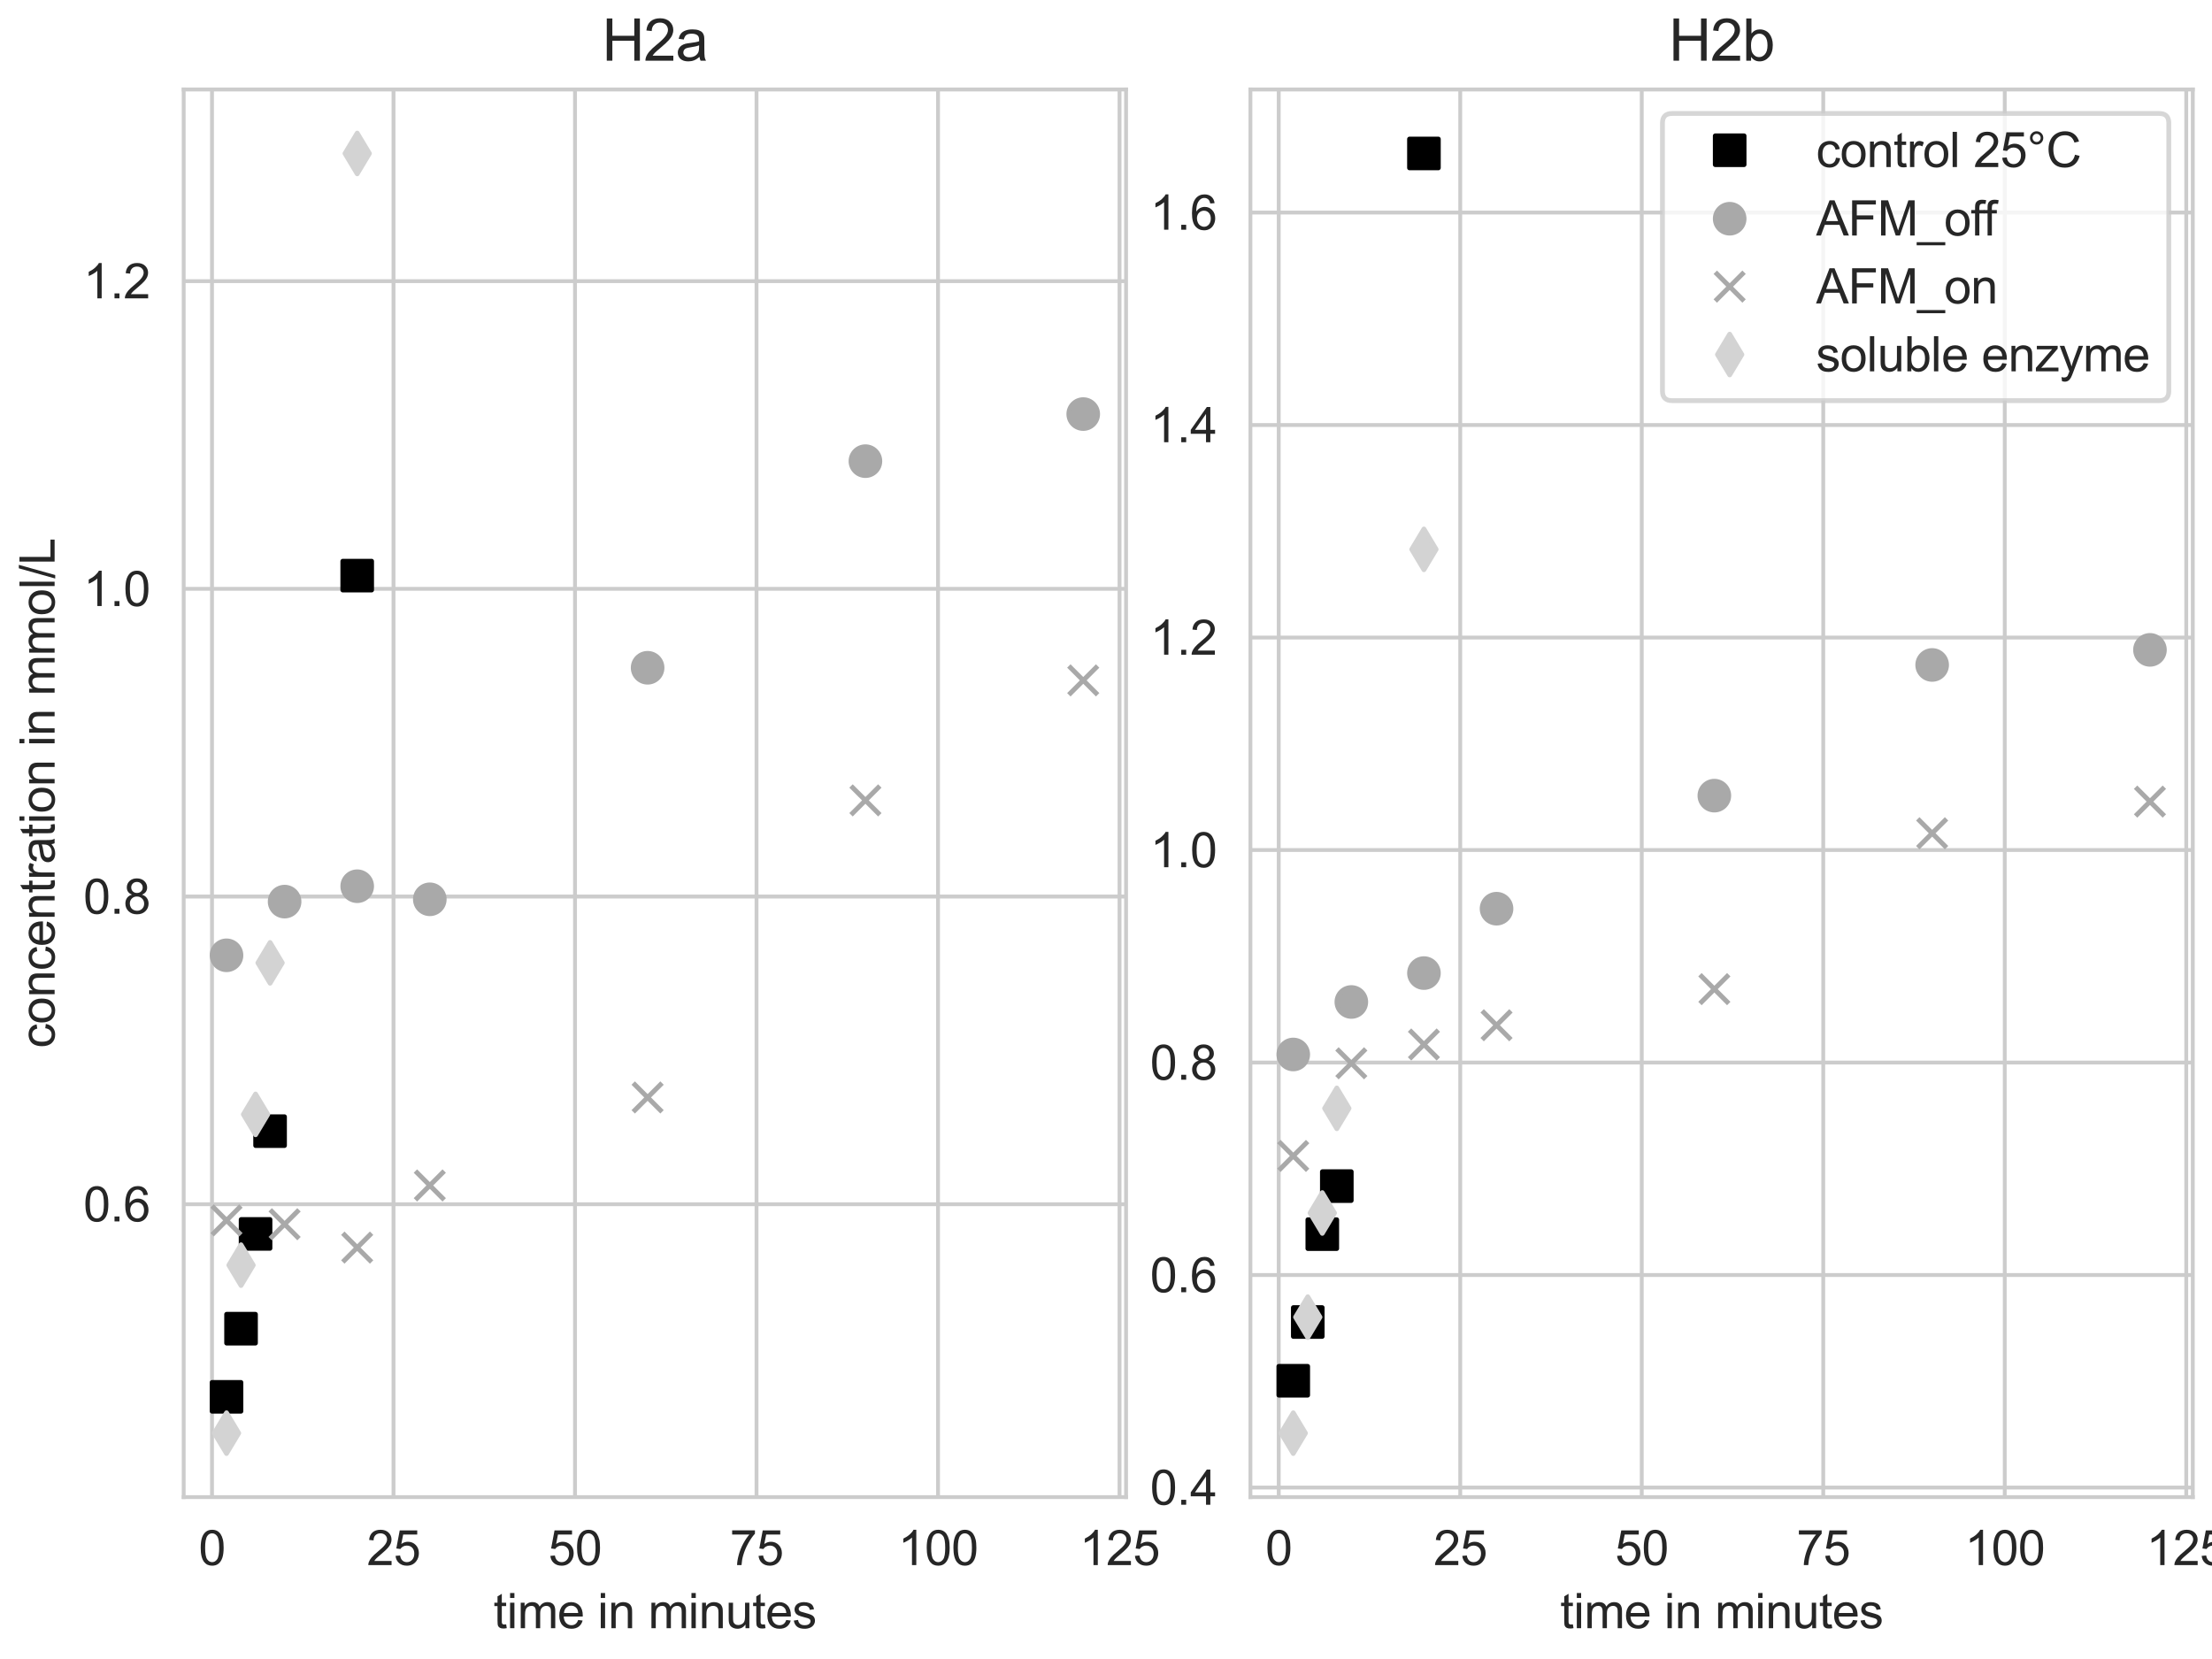 <?xml version="1.0" encoding="utf-8" standalone="no"?>
<!DOCTYPE svg PUBLIC "-//W3C//DTD SVG 1.1//EN"
  "http://www.w3.org/Graphics/SVG/1.1/DTD/svg11.dtd">
<svg xmlns:xlink="http://www.w3.org/1999/xlink" width="460.8pt" height="345.6pt" viewBox="0 0 460.8 345.6" xmlns="http://www.w3.org/2000/svg" version="1.1">
 <defs>
  <style type="text/css">*{stroke-linejoin: round; stroke-linecap: butt}</style>
 </defs>
 <g id="figure_1">
  <g id="patch_1">
   <path d="M 0 345.6 
L 460.8 345.6 
L 460.8 0 
L 0 0 
z
" style="fill: #ffffff"/>
  </g>
  <g id="axes_1">
   <g id="patch_2">
    <path d="M 38.265 311.88 
L 234.58 311.88 
L 234.58 18.64 
L 38.265 18.64 
z
" style="fill: #ffffff"/>
   </g>
   <g id="matplotlib.axis_1">
    <g id="xtick_1">
     <g id="line2d_1">
      <path d="M 44.164 311.88 
L 44.164 18.64 
" clip-path="url(#p35462664f4)" style="fill: none; stroke: #cccccc; stroke-width: 0.8; stroke-linecap: round"/>
     </g>
     <g id="text_1">
      <!-- 0 -->
      <g style="fill: #262626" transform="translate(41.383 326.038) scale(0.1 -0.1)">
       <defs>
        <path id="ArialMT-30" d="M 266 2259 
Q 266 3072 433 3567 
Q 600 4063 929 4331 
Q 1259 4600 1759 4600 
Q 2128 4600 2406 4451 
Q 2684 4303 2865 4023 
Q 3047 3744 3150 3342 
Q 3253 2941 3253 2259 
Q 3253 1453 3087 958 
Q 2922 463 2592 192 
Q 2263 -78 1759 -78 
Q 1097 -78 719 397 
Q 266 969 266 2259 
z
M 844 2259 
Q 844 1131 1108 757 
Q 1372 384 1759 384 
Q 2147 384 2411 759 
Q 2675 1134 2675 2259 
Q 2675 3391 2411 3762 
Q 2147 4134 1753 4134 
Q 1366 4134 1134 3806 
Q 844 3388 844 2259 
z
" transform="scale(0.016)"/>
       </defs>
       <use xlink:href="#ArialMT-30"/>
      </g>
     </g>
    </g>
    <g id="xtick_2">
     <g id="line2d_2">
      <path d="M 81.975 311.88 
L 81.975 18.64 
" clip-path="url(#p35462664f4)" style="fill: none; stroke: #cccccc; stroke-width: 0.8; stroke-linecap: round"/>
     </g>
     <g id="text_2">
      <!-- 25 -->
      <g style="fill: #262626" transform="translate(76.414 326.038) scale(0.1 -0.1)">
       <defs>
        <path id="ArialMT-32" d="M 3222 541 
L 3222 0 
L 194 0 
Q 188 203 259 391 
Q 375 700 629 1000 
Q 884 1300 1366 1694 
Q 2113 2306 2375 2664 
Q 2638 3022 2638 3341 
Q 2638 3675 2398 3904 
Q 2159 4134 1775 4134 
Q 1369 4134 1125 3890 
Q 881 3647 878 3216 
L 300 3275 
Q 359 3922 746 4261 
Q 1134 4600 1788 4600 
Q 2447 4600 2831 4234 
Q 3216 3869 3216 3328 
Q 3216 3053 3103 2787 
Q 2991 2522 2730 2228 
Q 2469 1934 1863 1422 
Q 1356 997 1212 845 
Q 1069 694 975 541 
L 3222 541 
z
" transform="scale(0.016)"/>
        <path id="ArialMT-35" d="M 266 1200 
L 856 1250 
Q 922 819 1161 601 
Q 1400 384 1738 384 
Q 2144 384 2425 690 
Q 2706 997 2706 1503 
Q 2706 1984 2436 2262 
Q 2166 2541 1728 2541 
Q 1456 2541 1237 2417 
Q 1019 2294 894 2097 
L 366 2166 
L 809 4519 
L 3088 4519 
L 3088 3981 
L 1259 3981 
L 1013 2750 
Q 1425 3038 1878 3038 
Q 2478 3038 2890 2622 
Q 3303 2206 3303 1553 
Q 3303 931 2941 478 
Q 2500 -78 1738 -78 
Q 1113 -78 717 272 
Q 322 622 266 1200 
z
" transform="scale(0.016)"/>
       </defs>
       <use xlink:href="#ArialMT-32"/>
       <use xlink:href="#ArialMT-35" x="55.615"/>
      </g>
     </g>
    </g>
    <g id="xtick_3">
     <g id="line2d_3">
      <path d="M 119.786 311.88 
L 119.786 18.64 
" clip-path="url(#p35462664f4)" style="fill: none; stroke: #cccccc; stroke-width: 0.8; stroke-linecap: round"/>
     </g>
     <g id="text_3">
      <!-- 50 -->
      <g style="fill: #262626" transform="translate(114.225 326.038) scale(0.1 -0.1)">
       <use xlink:href="#ArialMT-35"/>
       <use xlink:href="#ArialMT-30" x="55.615"/>
      </g>
     </g>
    </g>
    <g id="xtick_4">
     <g id="line2d_4">
      <path d="M 157.597 311.88 
L 157.597 18.64 
" clip-path="url(#p35462664f4)" style="fill: none; stroke: #cccccc; stroke-width: 0.8; stroke-linecap: round"/>
     </g>
     <g id="text_4">
      <!-- 75 -->
      <g style="fill: #262626" transform="translate(152.036 326.038) scale(0.1 -0.1)">
       <defs>
        <path id="ArialMT-37" d="M 303 3981 
L 303 4522 
L 3269 4522 
L 3269 4084 
Q 2831 3619 2401 2847 
Q 1972 2075 1738 1259 
Q 1569 684 1522 0 
L 944 0 
Q 953 541 1156 1306 
Q 1359 2072 1739 2783 
Q 2119 3494 2547 3981 
L 303 3981 
z
" transform="scale(0.016)"/>
       </defs>
       <use xlink:href="#ArialMT-37"/>
       <use xlink:href="#ArialMT-35" x="55.615"/>
      </g>
     </g>
    </g>
    <g id="xtick_5">
     <g id="line2d_5">
      <path d="M 195.408 311.88 
L 195.408 18.64 
" clip-path="url(#p35462664f4)" style="fill: none; stroke: #cccccc; stroke-width: 0.8; stroke-linecap: round"/>
     </g>
     <g id="text_5">
      <!-- 100 -->
      <g style="fill: #262626" transform="translate(187.066 326.038) scale(0.1 -0.1)">
       <defs>
        <path id="ArialMT-31" d="M 2384 0 
L 1822 0 
L 1822 3584 
Q 1619 3391 1289 3197 
Q 959 3003 697 2906 
L 697 3450 
Q 1169 3672 1522 3987 
Q 1875 4303 2022 4600 
L 2384 4600 
L 2384 0 
z
" transform="scale(0.016)"/>
       </defs>
       <use xlink:href="#ArialMT-31"/>
       <use xlink:href="#ArialMT-30" x="55.615"/>
       <use xlink:href="#ArialMT-30" x="111.23"/>
      </g>
     </g>
    </g>
    <g id="xtick_6">
     <g id="line2d_6">
      <path d="M 233.219 311.88 
L 233.219 18.64 
" clip-path="url(#p35462664f4)" style="fill: none; stroke: #cccccc; stroke-width: 0.8; stroke-linecap: round"/>
     </g>
     <g id="text_6">
      <!-- 125 -->
      <g style="fill: #262626" transform="translate(224.877 326.038) scale(0.1 -0.1)">
       <use xlink:href="#ArialMT-31"/>
       <use xlink:href="#ArialMT-32" x="55.615"/>
       <use xlink:href="#ArialMT-35" x="111.23"/>
      </g>
     </g>
    </g>
    <g id="text_7">
     <!-- time in minutes -->
     <g style="fill: #262626" transform="translate(102.801 339.183) scale(0.1 -0.1)">
      <defs>
       <path id="ArialMT-74" d="M 1650 503 
L 1731 6 
Q 1494 -44 1306 -44 
Q 1000 -44 831 53 
Q 663 150 594 308 
Q 525 466 525 972 
L 525 2881 
L 113 2881 
L 113 3319 
L 525 3319 
L 525 4141 
L 1084 4478 
L 1084 3319 
L 1650 3319 
L 1650 2881 
L 1084 2881 
L 1084 941 
Q 1084 700 1114 631 
Q 1144 563 1211 522 
Q 1278 481 1403 481 
Q 1497 481 1650 503 
z
" transform="scale(0.016)"/>
       <path id="ArialMT-69" d="M 425 3934 
L 425 4581 
L 988 4581 
L 988 3934 
L 425 3934 
z
M 425 0 
L 425 3319 
L 988 3319 
L 988 0 
L 425 0 
z
" transform="scale(0.016)"/>
       <path id="ArialMT-6d" d="M 422 0 
L 422 3319 
L 925 3319 
L 925 2853 
Q 1081 3097 1340 3245 
Q 1600 3394 1931 3394 
Q 2300 3394 2536 3241 
Q 2772 3088 2869 2813 
Q 3263 3394 3894 3394 
Q 4388 3394 4653 3120 
Q 4919 2847 4919 2278 
L 4919 0 
L 4359 0 
L 4359 2091 
Q 4359 2428 4304 2576 
Q 4250 2725 4106 2815 
Q 3963 2906 3769 2906 
Q 3419 2906 3187 2673 
Q 2956 2441 2956 1928 
L 2956 0 
L 2394 0 
L 2394 2156 
Q 2394 2531 2256 2718 
Q 2119 2906 1806 2906 
Q 1569 2906 1367 2781 
Q 1166 2656 1075 2415 
Q 984 2175 984 1722 
L 984 0 
L 422 0 
z
" transform="scale(0.016)"/>
       <path id="ArialMT-65" d="M 2694 1069 
L 3275 997 
Q 3138 488 2766 206 
Q 2394 -75 1816 -75 
Q 1088 -75 661 373 
Q 234 822 234 1631 
Q 234 2469 665 2931 
Q 1097 3394 1784 3394 
Q 2450 3394 2872 2941 
Q 3294 2488 3294 1666 
Q 3294 1616 3291 1516 
L 816 1516 
Q 847 969 1125 678 
Q 1403 388 1819 388 
Q 2128 388 2347 550 
Q 2566 713 2694 1069 
z
M 847 1978 
L 2700 1978 
Q 2663 2397 2488 2606 
Q 2219 2931 1791 2931 
Q 1403 2931 1139 2672 
Q 875 2413 847 1978 
z
" transform="scale(0.016)"/>
       <path id="ArialMT-20" transform="scale(0.016)"/>
       <path id="ArialMT-6e" d="M 422 0 
L 422 3319 
L 928 3319 
L 928 2847 
Q 1294 3394 1984 3394 
Q 2284 3394 2536 3286 
Q 2788 3178 2913 3003 
Q 3038 2828 3088 2588 
Q 3119 2431 3119 2041 
L 3119 0 
L 2556 0 
L 2556 2019 
Q 2556 2363 2490 2533 
Q 2425 2703 2258 2804 
Q 2091 2906 1866 2906 
Q 1506 2906 1245 2678 
Q 984 2450 984 1813 
L 984 0 
L 422 0 
z
" transform="scale(0.016)"/>
       <path id="ArialMT-75" d="M 2597 0 
L 2597 488 
Q 2209 -75 1544 -75 
Q 1250 -75 995 37 
Q 741 150 617 320 
Q 494 491 444 738 
Q 409 903 409 1263 
L 409 3319 
L 972 3319 
L 972 1478 
Q 972 1038 1006 884 
Q 1059 663 1231 536 
Q 1403 409 1656 409 
Q 1909 409 2131 539 
Q 2353 669 2445 892 
Q 2538 1116 2538 1541 
L 2538 3319 
L 3100 3319 
L 3100 0 
L 2597 0 
z
" transform="scale(0.016)"/>
       <path id="ArialMT-73" d="M 197 991 
L 753 1078 
Q 800 744 1014 566 
Q 1228 388 1613 388 
Q 2000 388 2187 545 
Q 2375 703 2375 916 
Q 2375 1106 2209 1216 
Q 2094 1291 1634 1406 
Q 1016 1563 777 1677 
Q 538 1791 414 1992 
Q 291 2194 291 2438 
Q 291 2659 392 2848 
Q 494 3038 669 3163 
Q 800 3259 1026 3326 
Q 1253 3394 1513 3394 
Q 1903 3394 2198 3281 
Q 2494 3169 2634 2976 
Q 2775 2784 2828 2463 
L 2278 2388 
Q 2241 2644 2061 2787 
Q 1881 2931 1553 2931 
Q 1166 2931 1000 2803 
Q 834 2675 834 2503 
Q 834 2394 903 2306 
Q 972 2216 1119 2156 
Q 1203 2125 1616 2013 
Q 2213 1853 2448 1751 
Q 2684 1650 2818 1456 
Q 2953 1263 2953 975 
Q 2953 694 2789 445 
Q 2625 197 2315 61 
Q 2006 -75 1616 -75 
Q 969 -75 630 194 
Q 291 463 197 991 
z
" transform="scale(0.016)"/>
      </defs>
      <use xlink:href="#ArialMT-74"/>
      <use xlink:href="#ArialMT-69" x="27.783"/>
      <use xlink:href="#ArialMT-6d" x="50"/>
      <use xlink:href="#ArialMT-65" x="133.301"/>
      <use xlink:href="#ArialMT-20" x="188.916"/>
      <use xlink:href="#ArialMT-69" x="216.699"/>
      <use xlink:href="#ArialMT-6e" x="238.916"/>
      <use xlink:href="#ArialMT-20" x="294.531"/>
      <use xlink:href="#ArialMT-6d" x="322.314"/>
      <use xlink:href="#ArialMT-69" x="405.615"/>
      <use xlink:href="#ArialMT-6e" x="427.832"/>
      <use xlink:href="#ArialMT-75" x="483.447"/>
      <use xlink:href="#ArialMT-74" x="539.062"/>
      <use xlink:href="#ArialMT-65" x="566.846"/>
      <use xlink:href="#ArialMT-73" x="622.461"/>
     </g>
    </g>
   </g>
   <g id="matplotlib.axis_2">
    <g id="ytick_1">
     <g id="line2d_7">
      <path d="M 38.265 250.862 
L 234.58 250.862 
" clip-path="url(#p35462664f4)" style="fill: none; stroke: #cccccc; stroke-width: 0.8; stroke-linecap: round"/>
     </g>
     <g id="text_8">
      <!-- 0.6 -->
      <g style="fill: #262626" transform="translate(17.365 254.441) scale(0.1 -0.1)">
       <defs>
        <path id="ArialMT-2e" d="M 581 0 
L 581 641 
L 1222 641 
L 1222 0 
L 581 0 
z
" transform="scale(0.016)"/>
        <path id="ArialMT-36" d="M 3184 3459 
L 2625 3416 
Q 2550 3747 2413 3897 
Q 2184 4138 1850 4138 
Q 1581 4138 1378 3988 
Q 1113 3794 959 3422 
Q 806 3050 800 2363 
Q 1003 2672 1297 2822 
Q 1591 2972 1913 2972 
Q 2475 2972 2870 2558 
Q 3266 2144 3266 1488 
Q 3266 1056 3080 686 
Q 2894 316 2569 119 
Q 2244 -78 1831 -78 
Q 1128 -78 684 439 
Q 241 956 241 2144 
Q 241 3472 731 4075 
Q 1159 4600 1884 4600 
Q 2425 4600 2770 4297 
Q 3116 3994 3184 3459 
z
M 888 1484 
Q 888 1194 1011 928 
Q 1134 663 1356 523 
Q 1578 384 1822 384 
Q 2178 384 2434 671 
Q 2691 959 2691 1453 
Q 2691 1928 2437 2201 
Q 2184 2475 1800 2475 
Q 1419 2475 1153 2201 
Q 888 1928 888 1484 
z
" transform="scale(0.016)"/>
       </defs>
       <use xlink:href="#ArialMT-30"/>
       <use xlink:href="#ArialMT-2e" x="55.615"/>
       <use xlink:href="#ArialMT-36" x="83.398"/>
      </g>
     </g>
    </g>
    <g id="ytick_2">
     <g id="line2d_8">
      <path d="M 38.265 186.765 
L 234.58 186.765 
" clip-path="url(#p35462664f4)" style="fill: none; stroke: #cccccc; stroke-width: 0.8; stroke-linecap: round"/>
     </g>
     <g id="text_9">
      <!-- 0.8 -->
      <g style="fill: #262626" transform="translate(17.365 190.344) scale(0.1 -0.1)">
       <defs>
        <path id="ArialMT-38" d="M 1131 2484 
Q 781 2613 612 2850 
Q 444 3088 444 3419 
Q 444 3919 803 4259 
Q 1163 4600 1759 4600 
Q 2359 4600 2725 4251 
Q 3091 3903 3091 3403 
Q 3091 3084 2923 2848 
Q 2756 2613 2416 2484 
Q 2838 2347 3058 2040 
Q 3278 1734 3278 1309 
Q 3278 722 2862 322 
Q 2447 -78 1769 -78 
Q 1091 -78 675 323 
Q 259 725 259 1325 
Q 259 1772 486 2073 
Q 713 2375 1131 2484 
z
M 1019 3438 
Q 1019 3113 1228 2906 
Q 1438 2700 1772 2700 
Q 2097 2700 2305 2904 
Q 2513 3109 2513 3406 
Q 2513 3716 2298 3927 
Q 2084 4138 1766 4138 
Q 1444 4138 1231 3931 
Q 1019 3725 1019 3438 
z
M 838 1322 
Q 838 1081 952 856 
Q 1066 631 1291 507 
Q 1516 384 1775 384 
Q 2178 384 2440 643 
Q 2703 903 2703 1303 
Q 2703 1709 2433 1975 
Q 2163 2241 1756 2241 
Q 1359 2241 1098 1978 
Q 838 1716 838 1322 
z
" transform="scale(0.016)"/>
       </defs>
       <use xlink:href="#ArialMT-30"/>
       <use xlink:href="#ArialMT-2e" x="55.615"/>
       <use xlink:href="#ArialMT-38" x="83.398"/>
      </g>
     </g>
    </g>
    <g id="ytick_3">
     <g id="line2d_9">
      <path d="M 38.265 122.667 
L 234.58 122.667 
" clip-path="url(#p35462664f4)" style="fill: none; stroke: #cccccc; stroke-width: 0.8; stroke-linecap: round"/>
     </g>
     <g id="text_10">
      <!-- 1.0 -->
      <g style="fill: #262626" transform="translate(17.365 126.246) scale(0.1 -0.1)">
       <use xlink:href="#ArialMT-31"/>
       <use xlink:href="#ArialMT-2e" x="55.615"/>
       <use xlink:href="#ArialMT-30" x="83.398"/>
      </g>
     </g>
    </g>
    <g id="ytick_4">
     <g id="line2d_10">
      <path d="M 38.265 58.57 
L 234.58 58.57 
" clip-path="url(#p35462664f4)" style="fill: none; stroke: #cccccc; stroke-width: 0.8; stroke-linecap: round"/>
     </g>
     <g id="text_11">
      <!-- 1.2 -->
      <g style="fill: #262626" transform="translate(17.365 62.148) scale(0.1 -0.1)">
       <use xlink:href="#ArialMT-31"/>
       <use xlink:href="#ArialMT-2e" x="55.615"/>
       <use xlink:href="#ArialMT-32" x="83.398"/>
      </g>
     </g>
    </g>
    <g id="text_12">
     <!-- concentration in mmol/L -->
     <g style="fill: #262626" transform="translate(11.377 218.337) rotate(-90) scale(0.1 -0.1)">
      <defs>
       <path id="ArialMT-63" d="M 2588 1216 
L 3141 1144 
Q 3050 572 2676 248 
Q 2303 -75 1759 -75 
Q 1078 -75 664 370 
Q 250 816 250 1647 
Q 250 2184 428 2587 
Q 606 2991 970 3192 
Q 1334 3394 1763 3394 
Q 2303 3394 2647 3120 
Q 2991 2847 3088 2344 
L 2541 2259 
Q 2463 2594 2264 2762 
Q 2066 2931 1784 2931 
Q 1359 2931 1093 2626 
Q 828 2322 828 1663 
Q 828 994 1084 691 
Q 1341 388 1753 388 
Q 2084 388 2306 591 
Q 2528 794 2588 1216 
z
" transform="scale(0.016)"/>
       <path id="ArialMT-6f" d="M 213 1659 
Q 213 2581 725 3025 
Q 1153 3394 1769 3394 
Q 2453 3394 2887 2945 
Q 3322 2497 3322 1706 
Q 3322 1066 3130 698 
Q 2938 331 2570 128 
Q 2203 -75 1769 -75 
Q 1072 -75 642 372 
Q 213 819 213 1659 
z
M 791 1659 
Q 791 1022 1069 705 
Q 1347 388 1769 388 
Q 2188 388 2466 706 
Q 2744 1025 2744 1678 
Q 2744 2294 2464 2611 
Q 2184 2928 1769 2928 
Q 1347 2928 1069 2612 
Q 791 2297 791 1659 
z
" transform="scale(0.016)"/>
       <path id="ArialMT-72" d="M 416 0 
L 416 3319 
L 922 3319 
L 922 2816 
Q 1116 3169 1280 3281 
Q 1444 3394 1641 3394 
Q 1925 3394 2219 3213 
L 2025 2691 
Q 1819 2813 1613 2813 
Q 1428 2813 1281 2702 
Q 1134 2591 1072 2394 
Q 978 2094 978 1738 
L 978 0 
L 416 0 
z
" transform="scale(0.016)"/>
       <path id="ArialMT-61" d="M 2588 409 
Q 2275 144 1986 34 
Q 1697 -75 1366 -75 
Q 819 -75 525 192 
Q 231 459 231 875 
Q 231 1119 342 1320 
Q 453 1522 633 1644 
Q 813 1766 1038 1828 
Q 1203 1872 1538 1913 
Q 2219 1994 2541 2106 
Q 2544 2222 2544 2253 
Q 2544 2597 2384 2738 
Q 2169 2928 1744 2928 
Q 1347 2928 1158 2789 
Q 969 2650 878 2297 
L 328 2372 
Q 403 2725 575 2942 
Q 747 3159 1072 3276 
Q 1397 3394 1825 3394 
Q 2250 3394 2515 3294 
Q 2781 3194 2906 3042 
Q 3031 2891 3081 2659 
Q 3109 2516 3109 2141 
L 3109 1391 
Q 3109 606 3145 398 
Q 3181 191 3288 0 
L 2700 0 
Q 2613 175 2588 409 
z
M 2541 1666 
Q 2234 1541 1622 1453 
Q 1275 1403 1131 1340 
Q 988 1278 909 1158 
Q 831 1038 831 891 
Q 831 666 1001 516 
Q 1172 366 1500 366 
Q 1825 366 2078 508 
Q 2331 650 2450 897 
Q 2541 1088 2541 1459 
L 2541 1666 
z
" transform="scale(0.016)"/>
       <path id="ArialMT-6c" d="M 409 0 
L 409 4581 
L 972 4581 
L 972 0 
L 409 0 
z
" transform="scale(0.016)"/>
       <path id="ArialMT-2f" d="M 0 -78 
L 1328 4659 
L 1778 4659 
L 453 -78 
L 0 -78 
z
" transform="scale(0.016)"/>
       <path id="ArialMT-4c" d="M 469 0 
L 469 4581 
L 1075 4581 
L 1075 541 
L 3331 541 
L 3331 0 
L 469 0 
z
" transform="scale(0.016)"/>
      </defs>
      <use xlink:href="#ArialMT-63"/>
      <use xlink:href="#ArialMT-6f" x="50"/>
      <use xlink:href="#ArialMT-6e" x="105.615"/>
      <use xlink:href="#ArialMT-63" x="161.23"/>
      <use xlink:href="#ArialMT-65" x="211.23"/>
      <use xlink:href="#ArialMT-6e" x="266.846"/>
      <use xlink:href="#ArialMT-74" x="322.461"/>
      <use xlink:href="#ArialMT-72" x="350.244"/>
      <use xlink:href="#ArialMT-61" x="383.545"/>
      <use xlink:href="#ArialMT-74" x="439.16"/>
      <use xlink:href="#ArialMT-69" x="466.943"/>
      <use xlink:href="#ArialMT-6f" x="489.16"/>
      <use xlink:href="#ArialMT-6e" x="544.775"/>
      <use xlink:href="#ArialMT-20" x="600.391"/>
      <use xlink:href="#ArialMT-69" x="628.174"/>
      <use xlink:href="#ArialMT-6e" x="650.391"/>
      <use xlink:href="#ArialMT-20" x="706.006"/>
      <use xlink:href="#ArialMT-6d" x="733.789"/>
      <use xlink:href="#ArialMT-6d" x="817.09"/>
      <use xlink:href="#ArialMT-6f" x="900.391"/>
      <use xlink:href="#ArialMT-6c" x="956.006"/>
      <use xlink:href="#ArialMT-2f" x="978.223"/>
      <use xlink:href="#ArialMT-4c" x="1006.006"/>
     </g>
    </g>
   </g>
   <g id="line2d_11">
    <defs>
     <path id="m823defebf2" d="M -3 3 
L 3 3 
L 3 -3 
L -3 -3 
z
" style="stroke: #000000; stroke-linejoin: miter"/>
    </defs>
    <g clip-path="url(#p35462664f4)">
     <use xlink:href="#m823defebf2" x="47.188" y="290.987" style="stroke: #000000; stroke-linejoin: miter"/>
     <use xlink:href="#m823defebf2" x="50.213" y="276.79" style="stroke: #000000; stroke-linejoin: miter"/>
     <use xlink:href="#m823defebf2" x="53.238" y="257.048" style="stroke: #000000; stroke-linejoin: miter"/>
     <use xlink:href="#m823defebf2" x="56.263" y="235.639" style="stroke: #000000; stroke-linejoin: miter"/>
     <use xlink:href="#m823defebf2" x="74.412" y="119.911" style="stroke: #000000; stroke-linejoin: miter"/>
    </g>
   </g>
   <g id="line2d_12">
    <defs>
     <path id="m8589190ee1" d="M 0 3 
C 0.796 3 1.559 2.684 2.121 2.121 
C 2.684 1.559 3 0.796 3 0 
C 3 -0.796 2.684 -1.559 2.121 -2.121 
C 1.559 -2.684 0.796 -3 0 -3 
C -0.796 -3 -1.559 -2.684 -2.121 -2.121 
C -2.684 -1.559 -3 -0.796 -3 0 
C -3 0.796 -2.684 1.559 -2.121 2.121 
C -1.559 2.684 -0.796 3 0 3 
z
" style="stroke: #a9a9a9"/>
    </defs>
    <g clip-path="url(#p35462664f4)">
     <use xlink:href="#m8589190ee1" x="47.188" y="199.007" style="fill: #a9a9a9; stroke: #a9a9a9"/>
     <use xlink:href="#m8589190ee1" x="59.288" y="187.822" style="fill: #a9a9a9; stroke: #a9a9a9"/>
     <use xlink:href="#m8589190ee1" x="74.412" y="184.617" style="fill: #a9a9a9; stroke: #a9a9a9"/>
     <use xlink:href="#m8589190ee1" x="89.537" y="187.342" style="fill: #a9a9a9; stroke: #a9a9a9"/>
     <use xlink:href="#m8589190ee1" x="134.91" y="139.108" style="fill: #a9a9a9; stroke: #a9a9a9"/>
     <use xlink:href="#m8589190ee1" x="180.283" y="96.067" style="fill: #a9a9a9; stroke: #a9a9a9"/>
     <use xlink:href="#m8589190ee1" x="225.657" y="86.26" style="fill: #a9a9a9; stroke: #a9a9a9"/>
    </g>
   </g>
   <g id="line2d_13">
    <defs>
     <path id="mce62753c77" d="M -3 3 
L 3 -3 
M -3 -3 
L 3 3 
" style="stroke: #a9a9a9"/>
    </defs>
    <g clip-path="url(#p35462664f4)">
     <use xlink:href="#mce62753c77" x="47.188" y="254.227" style="fill: #a9a9a9; stroke: #a9a9a9"/>
     <use xlink:href="#mce62753c77" x="59.288" y="255.029" style="fill: #a9a9a9; stroke: #a9a9a9"/>
     <use xlink:href="#mce62753c77" x="74.412" y="259.9" style="fill: #a9a9a9; stroke: #a9a9a9"/>
     <use xlink:href="#mce62753c77" x="89.537" y="246.952" style="fill: #a9a9a9; stroke: #a9a9a9"/>
     <use xlink:href="#mce62753c77" x="134.91" y="228.62" style="fill: #a9a9a9; stroke: #a9a9a9"/>
     <use xlink:href="#mce62753c77" x="180.283" y="166.734" style="fill: #a9a9a9; stroke: #a9a9a9"/>
     <use xlink:href="#mce62753c77" x="225.657" y="141.736" style="fill: #a9a9a9; stroke: #a9a9a9"/>
    </g>
   </g>
   <g id="line2d_14">
    <defs>
     <path id="maa8e26a4db" d="M 0 4.243 
L 2.546 0 
L 0 -4.243 
L -2.546 0 
z
" style="stroke: #d3d3d3; stroke-linejoin: miter"/>
    </defs>
    <g clip-path="url(#p35462664f4)">
     <use xlink:href="#maa8e26a4db" x="47.188" y="298.551" style="fill: #d3d3d3; stroke: #d3d3d3; stroke-linejoin: miter"/>
     <use xlink:href="#maa8e26a4db" x="50.213" y="263.554" style="fill: #d3d3d3; stroke: #d3d3d3; stroke-linejoin: miter"/>
     <use xlink:href="#maa8e26a4db" x="53.238" y="232.146" style="fill: #d3d3d3; stroke: #d3d3d3; stroke-linejoin: miter"/>
     <use xlink:href="#maa8e26a4db" x="56.263" y="200.578" style="fill: #d3d3d3; stroke: #d3d3d3; stroke-linejoin: miter"/>
     <use xlink:href="#maa8e26a4db" x="74.412" y="31.969" style="fill: #d3d3d3; stroke: #d3d3d3; stroke-linejoin: miter"/>
    </g>
   </g>
   <g id="patch_3">
    <path d="M 38.265 311.88 
L 38.265 18.64 
" style="fill: none; stroke: #cccccc; stroke-width: 0.8; stroke-linejoin: miter; stroke-linecap: square"/>
   </g>
   <g id="patch_4">
    <path d="M 234.58 311.88 
L 234.58 18.64 
" style="fill: none; stroke: #cccccc; stroke-width: 0.8; stroke-linejoin: miter; stroke-linecap: square"/>
   </g>
   <g id="patch_5">
    <path d="M 38.265 311.88 
L 234.58 311.88 
" style="fill: none; stroke: #cccccc; stroke-width: 0.8; stroke-linejoin: miter; stroke-linecap: square"/>
   </g>
   <g id="patch_6">
    <path d="M 38.265 18.64 
L 234.58 18.64 
" style="fill: none; stroke: #cccccc; stroke-width: 0.8; stroke-linejoin: miter; stroke-linecap: square"/>
   </g>
   <g id="text_13">
    <!-- H2a -->
    <g style="fill: #262626" transform="translate(125.416 12.64) scale(0.12 -0.12)">
     <defs>
      <path id="ArialMT-48" d="M 513 0 
L 513 4581 
L 1119 4581 
L 1119 2700 
L 3500 2700 
L 3500 4581 
L 4106 4581 
L 4106 0 
L 3500 0 
L 3500 2159 
L 1119 2159 
L 1119 0 
L 513 0 
z
" transform="scale(0.016)"/>
     </defs>
     <use xlink:href="#ArialMT-48"/>
     <use xlink:href="#ArialMT-32" x="72.217"/>
     <use xlink:href="#ArialMT-61" x="127.832"/>
    </g>
   </g>
  </g>
  <g id="axes_2">
   <g id="patch_7">
    <path d="M 260.485 311.88 
L 456.8 311.88 
L 456.8 18.64 
L 260.485 18.64 
z
" style="fill: #ffffff"/>
   </g>
   <g id="matplotlib.axis_3">
    <g id="xtick_7">
     <g id="line2d_15">
      <path d="M 266.384 311.88 
L 266.384 18.64 
" clip-path="url(#pf471434b45)" style="fill: none; stroke: #cccccc; stroke-width: 0.8; stroke-linecap: round"/>
     </g>
     <g id="text_14">
      <!-- 0 -->
      <g style="fill: #262626" transform="translate(263.603 326.038) scale(0.1 -0.1)">
       <use xlink:href="#ArialMT-30"/>
      </g>
     </g>
    </g>
    <g id="xtick_8">
     <g id="line2d_16">
      <path d="M 304.195 311.88 
L 304.195 18.64 
" clip-path="url(#pf471434b45)" style="fill: none; stroke: #cccccc; stroke-width: 0.8; stroke-linecap: round"/>
     </g>
     <g id="text_15">
      <!-- 25 -->
      <g style="fill: #262626" transform="translate(298.634 326.038) scale(0.1 -0.1)">
       <use xlink:href="#ArialMT-32"/>
       <use xlink:href="#ArialMT-35" x="55.615"/>
      </g>
     </g>
    </g>
    <g id="xtick_9">
     <g id="line2d_17">
      <path d="M 342.006 311.88 
L 342.006 18.64 
" clip-path="url(#pf471434b45)" style="fill: none; stroke: #cccccc; stroke-width: 0.8; stroke-linecap: round"/>
     </g>
     <g id="text_16">
      <!-- 50 -->
      <g style="fill: #262626" transform="translate(336.445 326.038) scale(0.1 -0.1)">
       <use xlink:href="#ArialMT-35"/>
       <use xlink:href="#ArialMT-30" x="55.615"/>
      </g>
     </g>
    </g>
    <g id="xtick_10">
     <g id="line2d_18">
      <path d="M 379.817 311.88 
L 379.817 18.64 
" clip-path="url(#pf471434b45)" style="fill: none; stroke: #cccccc; stroke-width: 0.8; stroke-linecap: round"/>
     </g>
     <g id="text_17">
      <!-- 75 -->
      <g style="fill: #262626" transform="translate(374.256 326.038) scale(0.1 -0.1)">
       <use xlink:href="#ArialMT-37"/>
       <use xlink:href="#ArialMT-35" x="55.615"/>
      </g>
     </g>
    </g>
    <g id="xtick_11">
     <g id="line2d_19">
      <path d="M 417.628 311.88 
L 417.628 18.64 
" clip-path="url(#pf471434b45)" style="fill: none; stroke: #cccccc; stroke-width: 0.8; stroke-linecap: round"/>
     </g>
     <g id="text_18">
      <!-- 100 -->
      <g style="fill: #262626" transform="translate(409.286 326.038) scale(0.1 -0.1)">
       <use xlink:href="#ArialMT-31"/>
       <use xlink:href="#ArialMT-30" x="55.615"/>
       <use xlink:href="#ArialMT-30" x="111.23"/>
      </g>
     </g>
    </g>
    <g id="xtick_12">
     <g id="line2d_20">
      <path d="M 455.439 311.88 
L 455.439 18.64 
" clip-path="url(#pf471434b45)" style="fill: none; stroke: #cccccc; stroke-width: 0.8; stroke-linecap: round"/>
     </g>
     <g id="text_19">
      <!-- 125 -->
      <g style="fill: #262626" transform="translate(447.097 326.038) scale(0.1 -0.1)">
       <use xlink:href="#ArialMT-31"/>
       <use xlink:href="#ArialMT-32" x="55.615"/>
       <use xlink:href="#ArialMT-35" x="111.23"/>
      </g>
     </g>
    </g>
    <g id="text_20">
     <!-- time in minutes -->
     <g style="fill: #262626" transform="translate(325.021 339.183) scale(0.1 -0.1)">
      <use xlink:href="#ArialMT-74"/>
      <use xlink:href="#ArialMT-69" x="27.783"/>
      <use xlink:href="#ArialMT-6d" x="50"/>
      <use xlink:href="#ArialMT-65" x="133.301"/>
      <use xlink:href="#ArialMT-20" x="188.916"/>
      <use xlink:href="#ArialMT-69" x="216.699"/>
      <use xlink:href="#ArialMT-6e" x="238.916"/>
      <use xlink:href="#ArialMT-20" x="294.531"/>
      <use xlink:href="#ArialMT-6d" x="322.314"/>
      <use xlink:href="#ArialMT-69" x="405.615"/>
      <use xlink:href="#ArialMT-6e" x="427.832"/>
      <use xlink:href="#ArialMT-75" x="483.447"/>
      <use xlink:href="#ArialMT-74" x="539.062"/>
      <use xlink:href="#ArialMT-65" x="566.846"/>
      <use xlink:href="#ArialMT-73" x="622.461"/>
     </g>
    </g>
   </g>
   <g id="matplotlib.axis_4">
    <g id="ytick_5">
     <g id="line2d_21">
      <path d="M 260.485 309.884 
L 456.8 309.884 
" clip-path="url(#pf471434b45)" style="fill: none; stroke: #cccccc; stroke-width: 0.8; stroke-linecap: round"/>
     </g>
     <g id="text_21">
      <!-- 0.4 -->
      <g style="fill: #262626" transform="translate(239.585 313.462) scale(0.1 -0.1)">
       <defs>
        <path id="ArialMT-34" d="M 2069 0 
L 2069 1097 
L 81 1097 
L 81 1613 
L 2172 4581 
L 2631 4581 
L 2631 1613 
L 3250 1613 
L 3250 1097 
L 2631 1097 
L 2631 0 
L 2069 0 
z
M 2069 1613 
L 2069 3678 
L 634 1613 
L 2069 1613 
z
" transform="scale(0.016)"/>
       </defs>
       <use xlink:href="#ArialMT-30"/>
       <use xlink:href="#ArialMT-2e" x="55.615"/>
       <use xlink:href="#ArialMT-34" x="83.398"/>
      </g>
     </g>
    </g>
    <g id="ytick_6">
     <g id="line2d_22">
      <path d="M 260.485 265.616 
L 456.8 265.616 
" clip-path="url(#pf471434b45)" style="fill: none; stroke: #cccccc; stroke-width: 0.8; stroke-linecap: round"/>
     </g>
     <g id="text_22">
      <!-- 0.6 -->
      <g style="fill: #262626" transform="translate(239.585 269.194) scale(0.1 -0.1)">
       <use xlink:href="#ArialMT-30"/>
       <use xlink:href="#ArialMT-2e" x="55.615"/>
       <use xlink:href="#ArialMT-36" x="83.398"/>
      </g>
     </g>
    </g>
    <g id="ytick_7">
     <g id="line2d_23">
      <path d="M 260.485 221.348 
L 456.8 221.348 
" clip-path="url(#pf471434b45)" style="fill: none; stroke: #cccccc; stroke-width: 0.8; stroke-linecap: round"/>
     </g>
     <g id="text_23">
      <!-- 0.8 -->
      <g style="fill: #262626" transform="translate(239.585 224.926) scale(0.1 -0.1)">
       <use xlink:href="#ArialMT-30"/>
       <use xlink:href="#ArialMT-2e" x="55.615"/>
       <use xlink:href="#ArialMT-38" x="83.398"/>
      </g>
     </g>
    </g>
    <g id="ytick_8">
     <g id="line2d_24">
      <path d="M 260.485 177.08 
L 456.8 177.08 
" clip-path="url(#pf471434b45)" style="fill: none; stroke: #cccccc; stroke-width: 0.8; stroke-linecap: round"/>
     </g>
     <g id="text_24">
      <!-- 1.0 -->
      <g style="fill: #262626" transform="translate(239.585 180.658) scale(0.1 -0.1)">
       <use xlink:href="#ArialMT-31"/>
       <use xlink:href="#ArialMT-2e" x="55.615"/>
       <use xlink:href="#ArialMT-30" x="83.398"/>
      </g>
     </g>
    </g>
    <g id="ytick_9">
     <g id="line2d_25">
      <path d="M 260.485 132.812 
L 456.8 132.812 
" clip-path="url(#pf471434b45)" style="fill: none; stroke: #cccccc; stroke-width: 0.8; stroke-linecap: round"/>
     </g>
     <g id="text_25">
      <!-- 1.2 -->
      <g style="fill: #262626" transform="translate(239.585 136.39) scale(0.1 -0.1)">
       <use xlink:href="#ArialMT-31"/>
       <use xlink:href="#ArialMT-2e" x="55.615"/>
       <use xlink:href="#ArialMT-32" x="83.398"/>
      </g>
     </g>
    </g>
    <g id="ytick_10">
     <g id="line2d_26">
      <path d="M 260.485 88.544 
L 456.8 88.544 
" clip-path="url(#pf471434b45)" style="fill: none; stroke: #cccccc; stroke-width: 0.8; stroke-linecap: round"/>
     </g>
     <g id="text_26">
      <!-- 1.4 -->
      <g style="fill: #262626" transform="translate(239.585 92.122) scale(0.1 -0.1)">
       <use xlink:href="#ArialMT-31"/>
       <use xlink:href="#ArialMT-2e" x="55.615"/>
       <use xlink:href="#ArialMT-34" x="83.398"/>
      </g>
     </g>
    </g>
    <g id="ytick_11">
     <g id="line2d_27">
      <path d="M 260.485 44.276 
L 456.8 44.276 
" clip-path="url(#pf471434b45)" style="fill: none; stroke: #cccccc; stroke-width: 0.8; stroke-linecap: round"/>
     </g>
     <g id="text_27">
      <!-- 1.6 -->
      <g style="fill: #262626" transform="translate(239.585 47.854) scale(0.1 -0.1)">
       <use xlink:href="#ArialMT-31"/>
       <use xlink:href="#ArialMT-2e" x="55.615"/>
       <use xlink:href="#ArialMT-36" x="83.398"/>
      </g>
     </g>
    </g>
   </g>
   <g id="line2d_28">
    <g clip-path="url(#pf471434b45)">
     <use xlink:href="#m823defebf2" x="269.408" y="287.639" style="stroke: #000000; stroke-linejoin: miter"/>
     <use xlink:href="#m823defebf2" x="272.433" y="275.399" style="stroke: #000000; stroke-linejoin: miter"/>
     <use xlink:href="#m823defebf2" x="275.458" y="257.094" style="stroke: #000000; stroke-linejoin: miter"/>
     <use xlink:href="#m823defebf2" x="278.483" y="247.089" style="stroke: #000000; stroke-linejoin: miter"/>
     <use xlink:href="#m823defebf2" x="296.632" y="31.969" style="stroke: #000000; stroke-linejoin: miter"/>
    </g>
   </g>
   <g id="line2d_29">
    <g clip-path="url(#pf471434b45)">
     <use xlink:href="#m8589190ee1" x="269.408" y="219.665" style="fill: #a9a9a9; stroke: #a9a9a9"/>
     <use xlink:href="#m8589190ee1" x="281.508" y="208.731" style="fill: #a9a9a9; stroke: #a9a9a9"/>
     <use xlink:href="#m8589190ee1" x="296.632" y="202.711" style="fill: #a9a9a9; stroke: #a9a9a9"/>
     <use xlink:href="#m8589190ee1" x="311.757" y="189.298" style="fill: #a9a9a9; stroke: #a9a9a9"/>
     <use xlink:href="#m8589190ee1" x="357.13" y="165.747" style="fill: #a9a9a9; stroke: #a9a9a9"/>
     <use xlink:href="#m8589190ee1" x="402.503" y="138.522" style="fill: #a9a9a9; stroke: #a9a9a9"/>
     <use xlink:href="#m8589190ee1" x="447.877" y="135.379" style="fill: #a9a9a9; stroke: #a9a9a9"/>
    </g>
   </g>
   <g id="line2d_30">
    <g clip-path="url(#pf471434b45)">
     <use xlink:href="#mce62753c77" x="269.408" y="240.803" style="fill: #a9a9a9; stroke: #a9a9a9"/>
     <use xlink:href="#mce62753c77" x="281.508" y="221.502" style="fill: #a9a9a9; stroke: #a9a9a9"/>
     <use xlink:href="#mce62753c77" x="296.632" y="217.585" style="fill: #a9a9a9; stroke: #a9a9a9"/>
     <use xlink:href="#mce62753c77" x="311.757" y="213.579" style="fill: #a9a9a9; stroke: #a9a9a9"/>
     <use xlink:href="#mce62753c77" x="357.13" y="206.053" style="fill: #a9a9a9; stroke: #a9a9a9"/>
     <use xlink:href="#mce62753c77" x="402.503" y="173.582" style="fill: #a9a9a9; stroke: #a9a9a9"/>
     <use xlink:href="#mce62753c77" x="447.877" y="166.986" style="fill: #a9a9a9; stroke: #a9a9a9"/>
    </g>
   </g>
   <g id="line2d_31">
    <g clip-path="url(#pf471434b45)">
     <use xlink:href="#maa8e26a4db" x="269.408" y="298.551" style="fill: #d3d3d3; stroke: #d3d3d3; stroke-linejoin: miter"/>
     <use xlink:href="#maa8e26a4db" x="272.433" y="274.381" style="fill: #d3d3d3; stroke: #d3d3d3; stroke-linejoin: miter"/>
     <use xlink:href="#maa8e26a4db" x="275.458" y="252.689" style="fill: #d3d3d3; stroke: #d3d3d3; stroke-linejoin: miter"/>
     <use xlink:href="#maa8e26a4db" x="278.483" y="230.887" style="fill: #d3d3d3; stroke: #d3d3d3; stroke-linejoin: miter"/>
     <use xlink:href="#maa8e26a4db" x="296.632" y="114.44" style="fill: #d3d3d3; stroke: #d3d3d3; stroke-linejoin: miter"/>
    </g>
   </g>
   <g id="patch_8">
    <path d="M 260.485 311.88 
L 260.485 18.64 
" style="fill: none; stroke: #cccccc; stroke-width: 0.8; stroke-linejoin: miter; stroke-linecap: square"/>
   </g>
   <g id="patch_9">
    <path d="M 456.8 311.88 
L 456.8 18.64 
" style="fill: none; stroke: #cccccc; stroke-width: 0.8; stroke-linejoin: miter; stroke-linecap: square"/>
   </g>
   <g id="patch_10">
    <path d="M 260.485 311.88 
L 456.8 311.88 
" style="fill: none; stroke: #cccccc; stroke-width: 0.8; stroke-linejoin: miter; stroke-linecap: square"/>
   </g>
   <g id="patch_11">
    <path d="M 260.485 18.64 
L 456.8 18.64 
" style="fill: none; stroke: #cccccc; stroke-width: 0.8; stroke-linejoin: miter; stroke-linecap: square"/>
   </g>
   <g id="text_28">
    <!-- H2b -->
    <g style="fill: #262626" transform="translate(347.636 12.64) scale(0.12 -0.12)">
     <defs>
      <path id="ArialMT-62" d="M 941 0 
L 419 0 
L 419 4581 
L 981 4581 
L 981 2947 
Q 1338 3394 1891 3394 
Q 2197 3394 2470 3270 
Q 2744 3147 2920 2923 
Q 3097 2700 3197 2384 
Q 3297 2069 3297 1709 
Q 3297 856 2875 390 
Q 2453 -75 1863 -75 
Q 1275 -75 941 416 
L 941 0 
z
M 934 1684 
Q 934 1088 1097 822 
Q 1363 388 1816 388 
Q 2184 388 2453 708 
Q 2722 1028 2722 1663 
Q 2722 2313 2464 2622 
Q 2206 2931 1841 2931 
Q 1472 2931 1203 2611 
Q 934 2291 934 1684 
z
" transform="scale(0.016)"/>
     </defs>
     <use xlink:href="#ArialMT-48"/>
     <use xlink:href="#ArialMT-32" x="72.217"/>
     <use xlink:href="#ArialMT-62" x="127.832"/>
    </g>
   </g>
   <g id="legend_1">
    <g id="patch_12">
     <path d="M 348.322 83.46 
L 449.8 83.46 
Q 451.8 83.46 451.8 81.46 
L 451.8 25.64 
Q 451.8 23.64 449.8 23.64 
L 348.322 23.64 
Q 346.322 23.64 346.322 25.64 
L 346.322 81.46 
Q 346.322 83.46 348.322 83.46 
z
" style="fill: #ffffff; opacity: 0.8; stroke: #cccccc; stroke-linejoin: miter"/>
    </g>
    <g id="line2d_32">
     <g>
      <use xlink:href="#m823defebf2" x="360.322" y="31.298" style="stroke: #000000; stroke-linejoin: miter"/>
     </g>
    </g>
    <g id="text_29">
     <!-- control 25°C -->
     <g style="fill: #262626" transform="translate(378.322 34.798) scale(0.1 -0.1)">
      <defs>
       <path id="ArialMT-b0" d="M 400 3794 
Q 400 4153 654 4406 
Q 909 4659 1266 4659 
Q 1628 4659 1881 4406 
Q 2134 4153 2134 3794 
Q 2134 3434 1879 3179 
Q 1625 2925 1266 2925 
Q 909 2925 654 3178 
Q 400 3431 400 3794 
z
M 741 3794 
Q 741 3575 895 3420 
Q 1050 3266 1269 3266 
Q 1484 3266 1639 3420 
Q 1794 3575 1794 3794 
Q 1794 4013 1639 4167 
Q 1484 4322 1269 4322 
Q 1050 4322 895 4167 
Q 741 4013 741 3794 
z
" transform="scale(0.016)"/>
       <path id="ArialMT-43" d="M 3763 1606 
L 4369 1453 
Q 4178 706 3683 314 
Q 3188 -78 2472 -78 
Q 1731 -78 1267 223 
Q 803 525 561 1097 
Q 319 1669 319 2325 
Q 319 3041 592 3573 
Q 866 4106 1370 4382 
Q 1875 4659 2481 4659 
Q 3169 4659 3637 4309 
Q 4106 3959 4291 3325 
L 3694 3184 
Q 3534 3684 3231 3912 
Q 2928 4141 2469 4141 
Q 1941 4141 1586 3887 
Q 1231 3634 1087 3207 
Q 944 2781 944 2328 
Q 944 1744 1114 1308 
Q 1284 872 1643 656 
Q 2003 441 2422 441 
Q 2931 441 3284 734 
Q 3638 1028 3763 1606 
z
" transform="scale(0.016)"/>
      </defs>
      <use xlink:href="#ArialMT-63"/>
      <use xlink:href="#ArialMT-6f" x="50"/>
      <use xlink:href="#ArialMT-6e" x="105.615"/>
      <use xlink:href="#ArialMT-74" x="161.23"/>
      <use xlink:href="#ArialMT-72" x="189.014"/>
      <use xlink:href="#ArialMT-6f" x="222.314"/>
      <use xlink:href="#ArialMT-6c" x="277.93"/>
      <use xlink:href="#ArialMT-20" x="300.146"/>
      <use xlink:href="#ArialMT-32" x="327.93"/>
      <use xlink:href="#ArialMT-35" x="383.545"/>
      <use xlink:href="#ArialMT-b0" x="439.16"/>
      <use xlink:href="#ArialMT-43" x="479.15"/>
     </g>
    </g>
    <g id="line2d_33">
     <g>
      <use xlink:href="#m8589190ee1" x="360.322" y="45.565" style="fill: #a9a9a9; stroke: #a9a9a9"/>
     </g>
    </g>
    <g id="text_30">
     <!-- AFM_off -->
     <g style="fill: #262626" transform="translate(378.322 49.065) scale(0.1 -0.1)">
      <defs>
       <path id="ArialMT-41" d="M -9 0 
L 1750 4581 
L 2403 4581 
L 4278 0 
L 3588 0 
L 3053 1388 
L 1138 1388 
L 634 0 
L -9 0 
z
M 1313 1881 
L 2866 1881 
L 2388 3150 
Q 2169 3728 2063 4100 
Q 1975 3659 1816 3225 
L 1313 1881 
z
" transform="scale(0.016)"/>
       <path id="ArialMT-46" d="M 525 0 
L 525 4581 
L 3616 4581 
L 3616 4041 
L 1131 4041 
L 1131 2622 
L 3281 2622 
L 3281 2081 
L 1131 2081 
L 1131 0 
L 525 0 
z
" transform="scale(0.016)"/>
       <path id="ArialMT-4d" d="M 475 0 
L 475 4581 
L 1388 4581 
L 2472 1338 
Q 2622 884 2691 659 
Q 2769 909 2934 1394 
L 4031 4581 
L 4847 4581 
L 4847 0 
L 4263 0 
L 4263 3834 
L 2931 0 
L 2384 0 
L 1059 3900 
L 1059 0 
L 475 0 
z
" transform="scale(0.016)"/>
       <path id="ArialMT-5f" d="M -97 -1272 
L -97 -866 
L 3631 -866 
L 3631 -1272 
L -97 -1272 
z
" transform="scale(0.016)"/>
       <path id="ArialMT-66" d="M 556 0 
L 556 2881 
L 59 2881 
L 59 3319 
L 556 3319 
L 556 3672 
Q 556 4006 616 4169 
Q 697 4388 901 4523 
Q 1106 4659 1475 4659 
Q 1713 4659 2000 4603 
L 1916 4113 
Q 1741 4144 1584 4144 
Q 1328 4144 1222 4034 
Q 1116 3925 1116 3625 
L 1116 3319 
L 1763 3319 
L 1763 2881 
L 1116 2881 
L 1116 0 
L 556 0 
z
" transform="scale(0.016)"/>
      </defs>
      <use xlink:href="#ArialMT-41"/>
      <use xlink:href="#ArialMT-46" x="66.699"/>
      <use xlink:href="#ArialMT-4d" x="127.783"/>
      <use xlink:href="#ArialMT-5f" x="211.084"/>
      <use xlink:href="#ArialMT-6f" x="266.699"/>
      <use xlink:href="#ArialMT-66" x="322.314"/>
      <use xlink:href="#ArialMT-66" x="348.348"/>
     </g>
    </g>
    <g id="line2d_34">
     <g>
      <use xlink:href="#mce62753c77" x="360.322" y="59.71" style="fill: #a9a9a9; stroke: #a9a9a9"/>
     </g>
    </g>
    <g id="text_31">
     <!-- AFM_on -->
     <g style="fill: #262626" transform="translate(378.322 63.21) scale(0.1 -0.1)">
      <use xlink:href="#ArialMT-41"/>
      <use xlink:href="#ArialMT-46" x="66.699"/>
      <use xlink:href="#ArialMT-4d" x="127.783"/>
      <use xlink:href="#ArialMT-5f" x="211.084"/>
      <use xlink:href="#ArialMT-6f" x="266.699"/>
      <use xlink:href="#ArialMT-6e" x="322.314"/>
     </g>
    </g>
    <g id="line2d_35">
     <g>
      <use xlink:href="#maa8e26a4db" x="360.322" y="73.856" style="fill: #d3d3d3; stroke: #d3d3d3; stroke-linejoin: miter"/>
     </g>
    </g>
    <g id="text_32">
     <!-- soluble enzyme -->
     <g style="fill: #262626" transform="translate(378.322 77.356) scale(0.1 -0.1)">
      <defs>
       <path id="ArialMT-7a" d="M 125 0 
L 125 456 
L 2238 2881 
Q 1878 2863 1603 2863 
L 250 2863 
L 250 3319 
L 2963 3319 
L 2963 2947 
L 1166 841 
L 819 456 
Q 1197 484 1528 484 
L 3063 484 
L 3063 0 
L 125 0 
z
" transform="scale(0.016)"/>
       <path id="ArialMT-79" d="M 397 -1278 
L 334 -750 
Q 519 -800 656 -800 
Q 844 -800 956 -737 
Q 1069 -675 1141 -563 
Q 1194 -478 1313 -144 
Q 1328 -97 1363 -6 
L 103 3319 
L 709 3319 
L 1400 1397 
Q 1534 1031 1641 628 
Q 1738 1016 1872 1384 
L 2581 3319 
L 3144 3319 
L 1881 -56 
Q 1678 -603 1566 -809 
Q 1416 -1088 1222 -1217 
Q 1028 -1347 759 -1347 
Q 597 -1347 397 -1278 
z
" transform="scale(0.016)"/>
      </defs>
      <use xlink:href="#ArialMT-73"/>
      <use xlink:href="#ArialMT-6f" x="50"/>
      <use xlink:href="#ArialMT-6c" x="105.615"/>
      <use xlink:href="#ArialMT-75" x="127.832"/>
      <use xlink:href="#ArialMT-62" x="183.447"/>
      <use xlink:href="#ArialMT-6c" x="239.062"/>
      <use xlink:href="#ArialMT-65" x="261.279"/>
      <use xlink:href="#ArialMT-20" x="316.895"/>
      <use xlink:href="#ArialMT-65" x="344.678"/>
      <use xlink:href="#ArialMT-6e" x="400.293"/>
      <use xlink:href="#ArialMT-7a" x="455.908"/>
      <use xlink:href="#ArialMT-79" x="505.908"/>
      <use xlink:href="#ArialMT-6d" x="555.908"/>
      <use xlink:href="#ArialMT-65" x="639.209"/>
     </g>
    </g>
   </g>
  </g>
 </g>
 <defs>
  <clipPath id="p35462664f4">
   <rect x="38.265" y="18.64" width="196.315" height="293.24"/>
  </clipPath>
  <clipPath id="pf471434b45">
   <rect x="260.485" y="18.64" width="196.315" height="293.24"/>
  </clipPath>
 </defs>
</svg>
